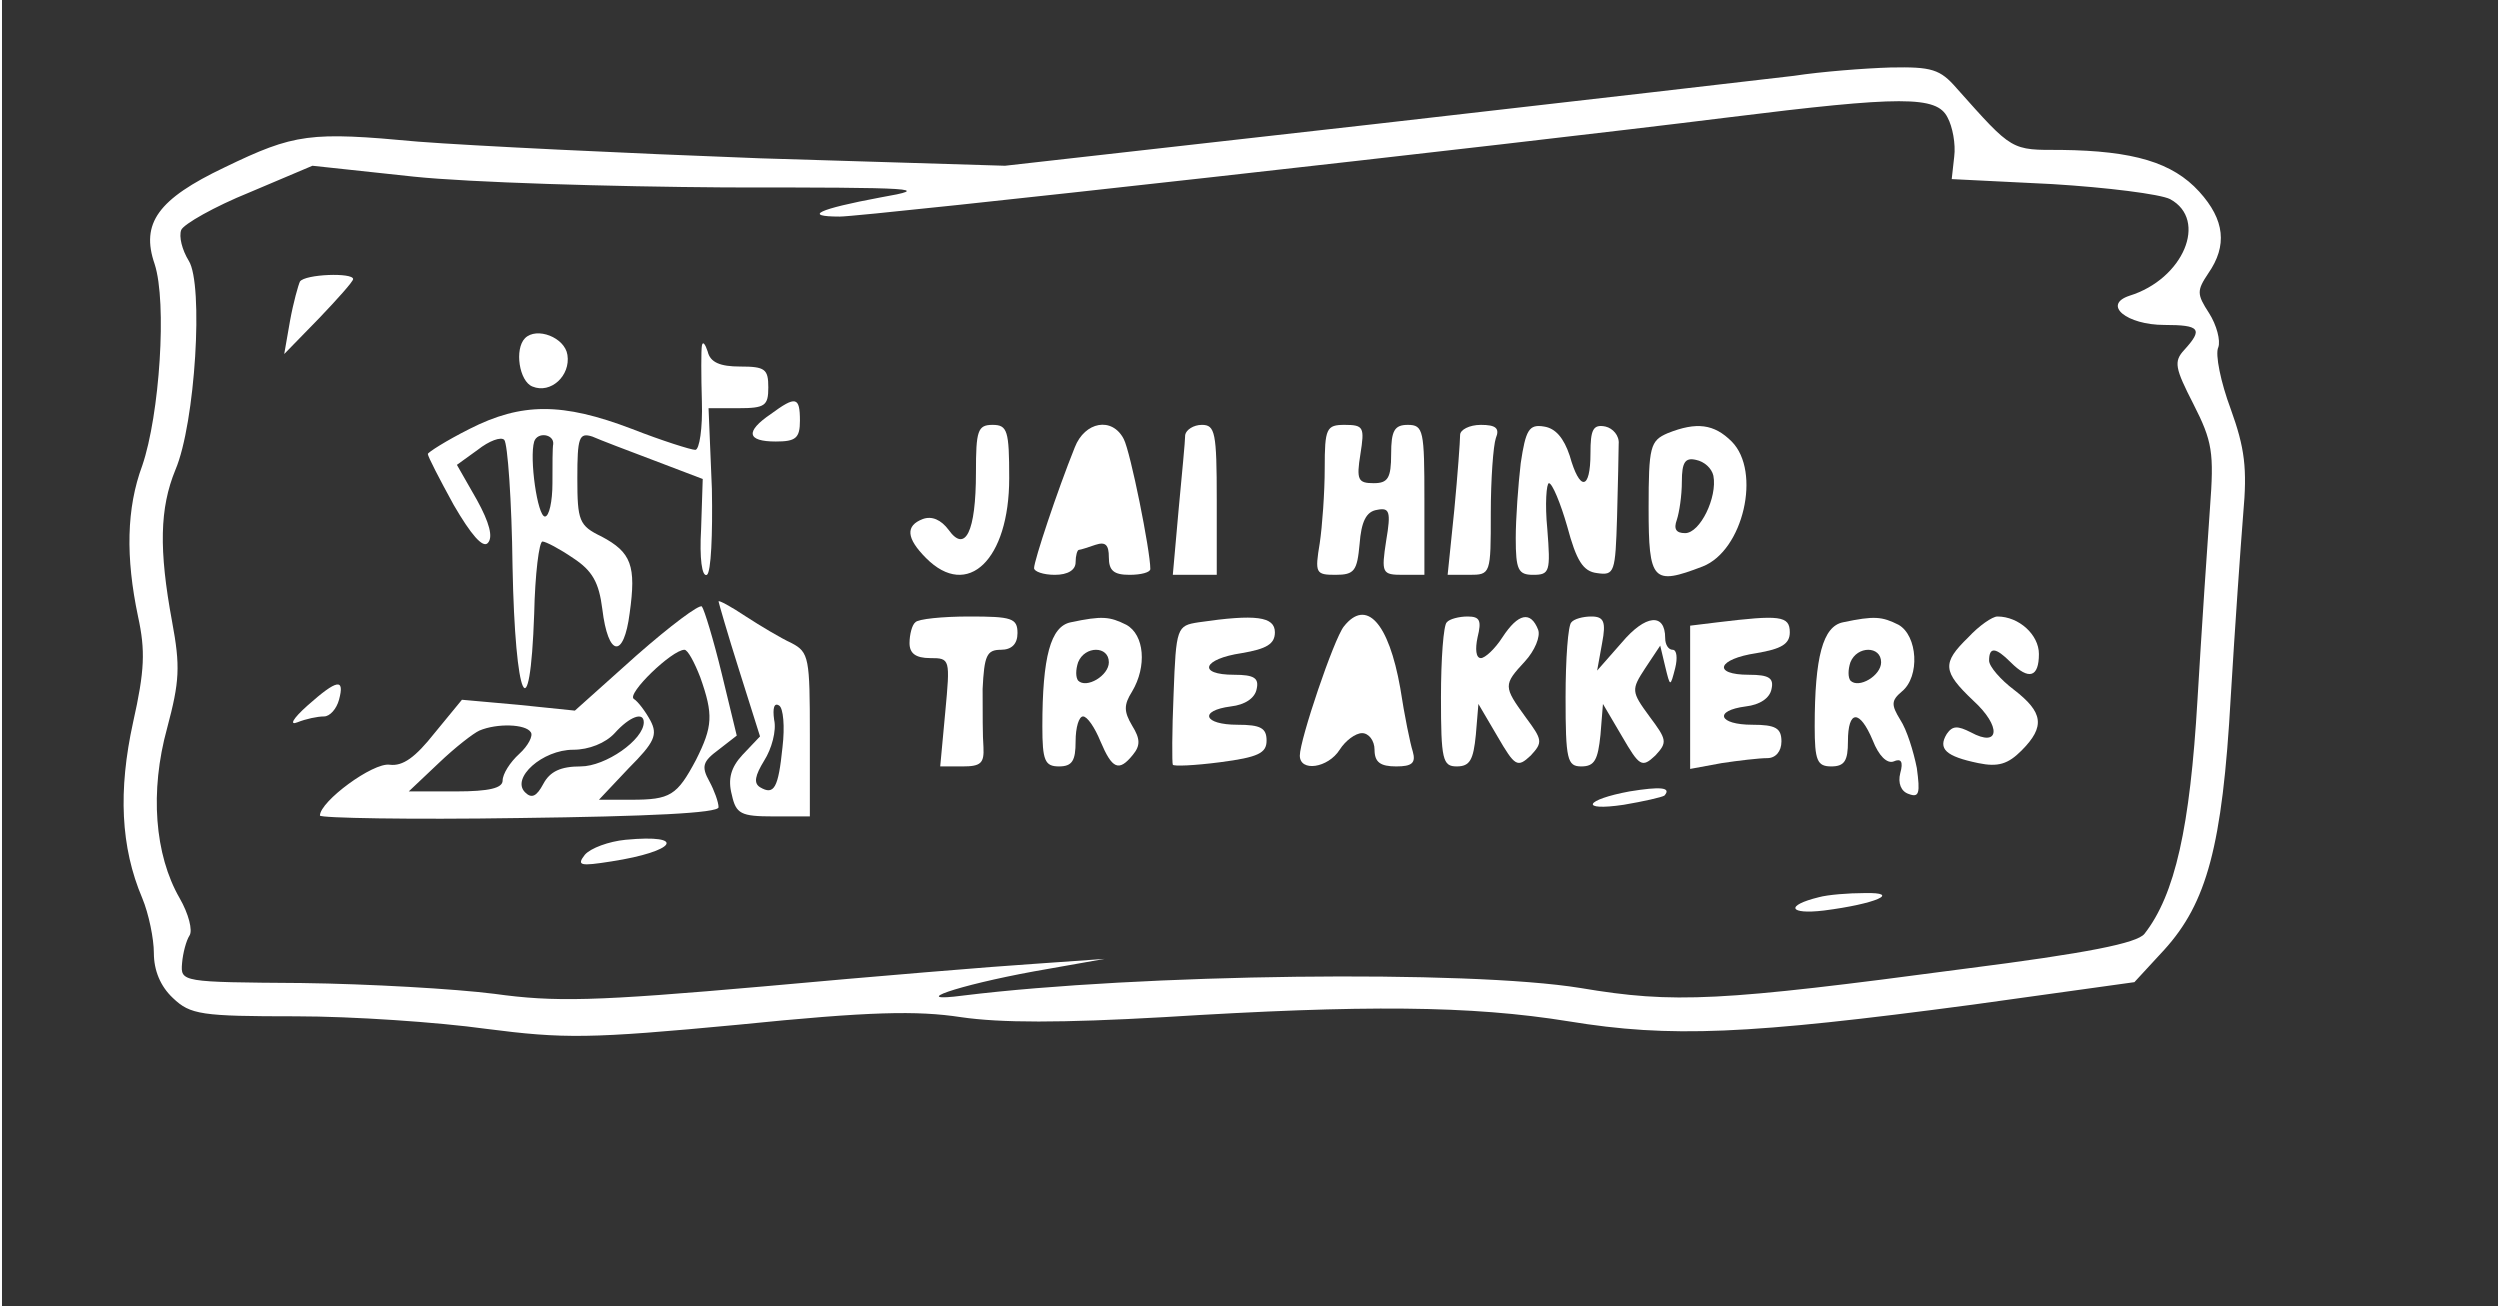 <?xml version="1.0" encoding="UTF-8"?>
<svg xmlns="http://www.w3.org/2000/svg" xmlns:xlink="http://www.w3.org/1999/xlink" width="400px" height="209px" viewBox="0 0 300 157" version="1.1">
<rect x="0" y="0" width="300" height="157" fill="#333333" stroke="none"/>
<g id="surface1">
<path style=" stroke:none;fill-rule:nonzero;fill:rgb(100%,100%,100%);fill-opacity:1;" d="M 215.375 9.113 C 212.086 9.516 189.422 12.117 164.969 14.914 L 120.555 19.922 L 91.109 19.027 C 74.945 18.422 56.473 17.527 49.992 17.023 C 37.016 15.82 35.215 16.023 26.73 20.129 C 18.746 23.934 16.652 26.836 18.348 31.742 C 19.848 36.348 18.949 49.863 16.855 55.973 C 14.957 61.078 14.852 66.988 16.352 74.098 C 17.246 78.203 17.152 80.598 15.758 86.812 C 13.957 95.02 14.258 101.828 16.855 107.938 C 17.648 109.84 18.254 112.844 18.254 114.543 C 18.254 116.648 19.047 118.551 20.543 119.953 C 22.641 121.957 23.938 122.152 35.32 122.152 C 42.102 122.152 52.383 122.852 58.18 123.656 C 67.559 124.859 70.551 124.859 88.52 123.16 C 104.383 121.555 109.973 121.453 115.262 122.254 C 120.059 122.953 127.242 122.953 139.621 122.254 C 163.777 120.754 176.551 120.855 188.324 122.758 C 200.508 124.754 209.785 124.355 236.836 120.754 L 256.297 118.047 L 259.895 114.148 C 264.98 108.535 266.879 101.727 267.875 83.809 C 268.379 75.395 269.078 65.48 269.375 61.777 C 269.871 56.273 269.57 53.867 267.875 49.164 C 266.676 45.957 265.977 42.551 266.379 41.75 C 266.676 40.949 266.18 39.055 265.277 37.645 C 263.785 35.344 263.785 34.941 265.184 32.844 C 267.477 29.539 267.18 26.434 264.086 23.031 C 260.891 19.523 256.195 18.125 247.512 18.02 C 241.43 18.02 241.727 18.227 234.938 10.613 C 232.945 8.312 231.945 8.012 226.953 8.113 C 223.859 8.207 218.672 8.609 215.375 9.113 Z M 233.84 14.121 C 234.441 15.223 234.836 17.32 234.641 18.824 L 234.34 21.527 L 246.414 22.125 C 253.008 22.527 259.391 23.328 260.59 23.934 C 265.184 26.434 262.184 33.543 255.699 35.547 C 252.402 36.648 255.402 39.055 259.895 39.055 C 264.188 39.055 264.578 39.547 262.289 42.059 C 260.992 43.457 261.188 44.258 263.387 48.559 C 265.68 53.066 265.883 54.371 265.379 61.078 C 265.082 65.18 264.383 75.598 263.879 84.105 C 262.984 99.43 261.188 107.535 257.5 112.246 C 256.598 113.348 250.809 114.543 235.84 116.445 C 206.496 120.352 201 120.652 189.723 118.75 C 176.148 116.547 136.727 117.051 115.562 119.652 C 108.676 120.559 114.77 118.449 124.047 116.75 L 132.535 115.25 L 124.047 115.848 C 119.359 116.145 104.785 117.348 91.609 118.551 C 71.145 120.352 66.461 120.453 59.176 119.449 C 54.48 118.852 44.102 118.254 36.016 118.152 C 21.543 118.047 21.449 118.047 21.645 115.746 C 21.746 114.543 22.145 113.039 22.539 112.441 C 22.938 111.844 22.445 109.84 21.344 107.938 C 18.348 102.734 17.75 95.121 19.848 87.512 C 21.344 81.906 21.449 80.105 20.441 74.695 C 18.848 66.086 18.949 61.078 20.844 56.469 C 23.238 50.863 24.242 34.148 22.445 31.34 C 21.645 30.035 21.242 28.438 21.543 27.637 C 21.84 26.938 25.539 24.828 29.73 23.133 L 37.312 19.922 L 49.488 21.23 C 56.176 21.93 73.047 22.434 87.02 22.527 C 110.277 22.527 111.871 22.629 105.586 23.73 C 98.094 25.129 96.203 26.031 100.695 26.031 C 103.684 26.031 180.945 17.422 207.391 14.121 C 228.352 11.512 232.543 11.512 233.84 14.121 Z M 233.84 14.121 "/>
<path style=" stroke:none;fill-rule:nonzero;fill:rgb(100%,100%,100%);fill-opacity:1;" d="M 35.812 33.84 C 35.617 34.242 35.02 36.348 34.621 38.551 L 33.922 42.551 L 38.113 38.25 C 40.312 35.949 42.203 33.84 42.203 33.543 C 42.203 32.738 36.418 32.945 35.812 33.84 Z M 35.812 33.84 "/>
<path style=" stroke:none;fill-rule:nonzero;fill:rgb(100%,100%,100%);fill-opacity:1;" d="M 62.863 40.648 C 61.57 41.953 62.164 45.855 63.766 46.461 C 65.957 47.363 68.352 45.156 67.961 42.656 C 67.652 40.555 64.262 39.25 62.863 40.648 Z M 62.863 40.648 "/>
<path style=" stroke:none;fill-rule:nonzero;fill:rgb(100%,100%,100%);fill-opacity:1;" d="M 84.121 41.555 C 84.027 42.059 84.027 45.156 84.121 48.262 C 84.223 51.469 83.824 54.07 83.328 54.07 C 82.828 54.07 79.332 52.969 75.738 51.562 C 67.355 48.363 62.465 48.363 56.176 51.562 C 53.383 52.969 51.184 54.371 51.184 54.566 C 51.184 54.871 52.582 57.57 54.285 60.676 C 56.379 64.285 57.777 65.879 58.375 65.281 C 59.074 64.582 58.57 62.781 57.078 60.078 L 54.676 55.871 L 57.172 54.07 C 58.57 52.969 59.969 52.469 60.367 52.867 C 60.77 53.27 61.27 60.18 61.363 68.09 C 61.672 84.309 63.461 88.211 63.965 73.789 C 64.066 68.984 64.559 65.086 64.961 65.086 C 65.359 65.086 67.055 65.984 68.656 67.082 C 70.949 68.586 71.75 69.992 72.152 73.191 C 72.852 79.004 74.742 79.199 75.441 73.695 C 76.242 67.988 75.645 66.383 72.051 64.48 C 69.355 63.184 69.152 62.578 69.152 57.477 C 69.152 52.57 69.355 51.965 70.949 52.469 C 71.844 52.867 75.242 54.164 78.438 55.367 L 84.223 57.57 L 84.027 63.586 C 83.824 67.082 84.121 69.387 84.727 69.09 C 85.223 68.789 85.426 64.285 85.324 58.773 L 84.922 49.062 L 88.52 49.062 C 91.715 49.062 92.105 48.766 92.105 46.562 C 92.105 44.352 91.715 44.055 88.715 44.055 C 86.32 44.055 85.121 43.559 84.82 42.254 C 84.523 41.348 84.223 40.949 84.121 41.555 Z M 66.254 53.371 C 66.16 53.773 66.16 55.871 66.16 58.074 C 66.16 60.273 65.762 62.082 65.258 62.082 C 64.363 62.082 63.367 55.07 63.965 53.066 C 64.363 51.871 66.359 52.168 66.254 53.371 Z M 66.254 53.371 "/>
<path style=" stroke:none;fill-rule:nonzero;fill:rgb(100%,100%,100%);fill-opacity:1;" d="M 92.41 49.762 C 89.312 51.871 89.516 53.066 93.008 53.066 C 95.402 53.066 95.906 52.664 95.906 50.562 C 95.906 47.664 95.402 47.562 92.41 49.762 Z M 92.41 49.762 "/>
<path style=" stroke:none;fill-rule:nonzero;fill:rgb(100%,100%,100%);fill-opacity:1;" d="M 117.062 56.777 C 117.062 63.977 115.766 66.484 113.773 63.68 C 112.871 62.477 111.77 61.98 110.672 62.383 C 108.574 63.184 108.676 64.684 111.07 67.082 C 116.062 72.094 121.059 67.289 121.059 57.477 C 121.059 51.766 120.852 51.066 119.055 51.066 C 117.266 51.066 117.062 51.766 117.062 56.777 Z M 117.062 56.777 "/>
<path style=" stroke:none;fill-rule:nonzero;fill:rgb(100%,100%,100%);fill-opacity:1;" d="M 128.938 53.773 C 126.844 58.977 124.047 67.383 124.047 68.285 C 124.047 68.688 125.148 69.09 126.543 69.09 C 128.137 69.09 129.039 68.492 129.039 67.586 C 129.039 66.785 129.238 66.086 129.441 66.086 C 129.637 66.086 130.539 65.785 131.434 65.48 C 132.637 65.086 133.035 65.48 133.035 66.988 C 133.035 68.586 133.633 69.09 135.523 69.09 C 136.922 69.09 138.02 68.789 138.02 68.391 C 138.02 66.188 135.625 54.266 134.824 52.766 C 133.43 50.062 130.141 50.668 128.938 53.773 Z M 128.938 53.773 "/>
<path style=" stroke:none;fill-rule:nonzero;fill:rgb(100%,100%,100%);fill-opacity:1;" d="M 142.211 52.27 C 142.211 52.969 141.812 57.074 141.418 61.281 L 140.723 69.09 L 146.004 69.09 L 146.004 60.078 C 146.004 51.965 145.809 51.066 144.215 51.066 C 143.211 51.066 142.316 51.664 142.211 52.27 Z M 142.211 52.27 "/>
<path style=" stroke:none;fill-rule:nonzero;fill:rgb(100%,100%,100%);fill-opacity:1;" d="M 158.98 56.273 C 158.98 59.172 158.684 63.277 158.383 65.281 C 157.789 68.883 157.883 69.09 160.285 69.09 C 162.574 69.09 162.875 68.586 163.172 65.387 C 163.375 62.68 163.973 61.477 165.27 61.281 C 166.77 60.973 166.965 61.477 166.367 64.984 C 165.77 68.883 165.871 69.09 168.359 69.09 L 170.961 69.09 L 170.961 60.078 C 170.961 51.766 170.859 51.066 168.965 51.066 C 167.363 51.066 166.965 51.766 166.965 54.566 C 166.965 57.477 166.57 58.074 164.867 58.074 C 162.977 58.074 162.773 57.672 163.273 54.566 C 163.777 51.367 163.676 51.066 161.375 51.066 C 159.184 51.066 158.98 51.469 158.98 56.273 Z M 158.98 56.273 "/>
<path style=" stroke:none;fill-rule:nonzero;fill:rgb(100%,100%,100%);fill-opacity:1;" d="M 175.254 52.27 C 175.254 52.969 174.957 57.074 174.555 61.281 L 173.754 69.09 L 176.352 69.09 C 178.941 69.09 178.941 68.984 178.941 61.684 C 178.941 57.57 179.242 53.566 179.547 52.664 C 180.043 51.469 179.547 51.066 177.75 51.066 C 176.352 51.066 175.254 51.664 175.254 52.27 Z M 175.254 52.27 "/>
<path style=" stroke:none;fill-rule:nonzero;fill:rgb(100%,100%,100%);fill-opacity:1;" d="M 182.539 55.668 C 182.238 58.277 181.941 62.281 181.941 64.684 C 181.941 68.492 182.238 69.09 184.039 69.09 C 186.031 69.09 186.133 68.688 185.734 63.586 C 185.434 60.574 185.633 58.074 185.93 58.074 C 186.328 58.074 187.328 60.48 188.129 63.277 C 189.227 67.383 190.027 68.688 191.723 68.883 C 193.82 69.191 193.914 68.789 194.117 62.176 C 194.219 58.277 194.312 54.266 194.312 53.371 C 194.414 52.363 193.613 51.469 192.719 51.266 C 191.219 50.965 190.922 51.664 190.922 54.473 C 190.922 58.977 189.629 59.07 188.426 54.77 C 187.727 52.664 186.73 51.469 185.332 51.266 C 183.535 50.965 183.137 51.664 182.539 55.668 Z M 182.539 55.668 "/>
<path style=" stroke:none;fill-rule:nonzero;fill:rgb(100%,100%,100%);fill-opacity:1;" d="M 200.199 52.066 C 198.105 52.969 197.91 53.672 197.91 61.078 C 197.91 69.891 198.41 70.387 204.395 68.09 C 209.293 66.188 211.48 56.672 207.895 53.066 C 205.789 50.965 203.695 50.668 200.199 52.066 Z M 205.695 57.176 C 206.191 59.777 204.094 64.078 202.297 64.078 C 201.207 64.078 200.898 63.586 201.301 62.477 C 201.598 61.578 201.906 59.574 201.906 57.875 C 201.906 55.574 202.297 54.969 203.602 55.273 C 204.598 55.469 205.492 56.273 205.695 57.176 Z M 205.695 57.176 "/>
<path style=" stroke:none;fill-rule:nonzero;fill:rgb(100%,100%,100%);fill-opacity:1;" d="M 76.242 78.797 L 68.855 85.41 L 62.062 84.711 L 55.281 84.105 L 51.984 88.117 C 49.691 91.016 48.191 92.117 46.598 91.914 C 44.598 91.613 38.215 96.324 38.215 98.023 C 38.215 98.32 48.992 98.527 62.164 98.32 C 77.738 98.125 86.125 97.723 86.125 97.023 C 86.125 96.426 85.621 95.02 85.023 93.918 C 84.027 92.117 84.223 91.52 86.125 90.113 L 88.312 88.414 L 86.516 81 C 85.52 76.895 84.422 73.297 84.121 72.895 C 83.824 72.594 80.332 75.199 76.242 78.797 Z M 83.926 81.402 C 85.52 85.906 85.426 87.312 83.422 91.316 C 81.133 95.625 80.332 96.121 75.645 96.121 L 71.75 96.121 L 75.34 92.316 C 78.438 89.215 78.832 88.312 77.938 86.613 C 77.34 85.504 76.438 84.309 75.941 84.004 C 75.039 83.406 80.535 78.098 82.027 78.098 C 82.426 78.098 83.227 79.602 83.926 81.402 Z M 77.137 86.812 C 77.137 88.91 72.543 92.117 69.551 92.117 C 67.16 92.117 65.863 92.715 65.062 94.219 C 64.262 95.719 63.664 96.027 62.863 95.223 C 61.168 93.516 64.961 90.113 68.656 90.113 C 70.551 90.113 72.543 89.312 73.641 88.117 C 75.441 86.109 77.137 85.504 77.137 86.812 Z M 63.562 88.016 C 63.859 88.414 63.266 89.617 62.164 90.617 C 61.066 91.613 60.172 93.023 60.172 93.816 C 60.172 94.719 58.57 95.121 54.582 95.121 L 48.891 95.121 L 52.488 91.719 C 54.48 89.812 56.68 88.117 57.379 87.809 C 59.473 86.914 62.965 87.008 63.562 88.016 Z M 63.562 88.016 "/>
<path style=" stroke:none;fill-rule:nonzero;fill:rgb(100%,100%,100%);fill-opacity:1;" d="M 86.125 72.289 C 86.125 72.391 87.215 76.195 88.613 80.598 L 91.109 88.508 L 89.012 90.719 C 87.617 92.219 87.215 93.621 87.719 95.523 C 88.219 97.828 88.816 98.125 92.711 98.125 L 97.098 98.125 L 97.098 88.312 C 97.098 79.098 97.004 78.398 94.91 77.297 C 93.605 76.699 91.109 75.199 89.414 74.098 C 87.617 72.895 86.125 72.094 86.125 72.289 Z M 93.809 89.812 C 93.309 94.719 92.805 95.625 91.109 94.617 C 90.316 94.121 90.512 93.219 91.609 91.418 C 92.508 90.012 93.109 87.809 92.805 86.512 C 92.609 85.105 92.805 84.406 93.41 84.805 C 93.902 85.105 94.109 87.312 93.809 89.812 Z M 93.809 89.812 "/>
<path style=" stroke:none;fill-rule:nonzero;fill:rgb(100%,100%,100%);fill-opacity:1;" d="M 109.777 74.797 C 109.375 75.094 109.078 76.297 109.078 77.297 C 109.078 78.5 109.777 79.098 111.574 79.098 C 113.969 79.098 113.969 79.199 113.371 85.609 L 112.766 92.117 L 115.469 92.117 C 117.656 92.117 118.059 91.719 117.965 89.812 C 117.863 88.609 117.863 85.504 117.863 82.809 C 118.059 78.797 118.355 78.098 120.059 78.098 C 121.355 78.098 122.055 77.398 122.055 76.094 C 122.055 74.293 121.355 74.098 116.262 74.098 C 113.074 74.098 110.074 74.395 109.777 74.797 Z M 109.777 74.797 "/>
<path style=" stroke:none;fill-rule:nonzero;fill:rgb(100%,100%,100%);fill-opacity:1;" d="M 128.445 74.797 C 126.043 75.293 125.043 78.902 125.043 87.312 C 125.043 91.418 125.344 92.117 127.047 92.117 C 128.641 92.117 129.039 91.418 129.039 89.113 C 129.039 87.41 129.441 86.109 129.934 86.109 C 130.438 86.109 131.332 87.41 132.031 89.113 C 133.43 92.418 134.23 92.816 135.926 90.719 C 136.828 89.617 136.828 88.816 135.832 87.211 C 134.824 85.504 134.824 84.711 135.832 83.109 C 137.621 80.105 137.32 76.297 135.133 75.094 C 133.129 74.098 132.234 73.996 128.445 74.797 Z M 133.035 79.602 C 133.035 81.203 130.336 82.809 129.34 81.801 C 129.039 81.402 129.039 80.504 129.34 79.602 C 130.141 77.598 133.035 77.598 133.035 79.602 Z M 133.035 79.602 "/>
<path style=" stroke:none;fill-rule:nonzero;fill:rgb(100%,100%,100%);fill-opacity:1;" d="M 143.812 74.797 C 141.215 75.199 141.113 75.395 140.816 83.406 C 140.621 87.91 140.621 91.719 140.723 91.914 C 140.816 92.117 143.312 92.016 146.406 91.613 C 150.996 91.016 151.992 90.516 151.992 89.012 C 151.992 87.512 151.297 87.109 148.5 87.109 C 144.41 87.109 143.812 85.41 147.707 84.906 C 149.402 84.711 150.598 83.91 150.801 82.809 C 151.098 81.504 150.504 81.102 148.102 81.102 C 143.609 81.102 144.309 79.199 149.004 78.5 C 151.992 77.996 152.992 77.398 152.992 76 C 152.992 74.098 150.699 73.789 143.812 74.797 Z M 143.812 74.797 "/>
<path style=" stroke:none;fill-rule:nonzero;fill:rgb(100%,100%,100%);fill-opacity:1;" d="M 161.281 75.293 C 160.078 76.801 155.988 88.91 155.988 90.812 C 155.988 92.816 159.379 92.316 160.777 90.113 C 161.477 89.012 162.68 88.117 163.473 88.117 C 164.27 88.117 164.969 89.012 164.969 90.113 C 164.969 91.613 165.668 92.117 167.57 92.117 C 169.461 92.117 169.961 91.719 169.562 90.316 C 169.266 89.414 168.566 86.008 168.062 82.707 C 166.664 74.797 163.973 71.895 161.281 75.293 Z M 161.281 75.293 "/>
<path style=" stroke:none;fill-rule:nonzero;fill:rgb(100%,100%,100%);fill-opacity:1;" d="M 173.652 74.797 C 173.258 75.094 172.953 79.199 172.953 83.809 C 172.953 91.316 173.156 92.117 174.852 92.117 C 176.445 92.117 176.848 91.316 177.145 88.312 L 177.453 84.609 L 179.742 88.508 C 181.84 92.117 182.137 92.316 183.738 90.812 C 185.23 89.215 185.137 88.91 183.137 86.215 C 180.441 82.504 180.441 82.305 183.039 79.5 C 184.234 78.203 184.934 76.496 184.633 75.691 C 183.738 73.398 182.238 73.695 180.34 76.598 C 179.445 77.996 178.246 79.098 177.75 79.098 C 177.145 79.098 177.051 77.996 177.352 76.598 C 177.844 74.594 177.648 74.098 176.148 74.098 C 175.152 74.098 173.957 74.395 173.652 74.797 Z M 173.652 74.797 "/>
<path style=" stroke:none;fill-rule:nonzero;fill:rgb(100%,100%,100%);fill-opacity:1;" d="M 188.629 74.797 C 188.23 75.094 187.93 79.199 187.93 83.809 C 187.93 91.316 188.129 92.117 189.824 92.117 C 191.426 92.117 191.816 91.316 192.125 88.312 L 192.422 84.609 L 194.715 88.508 C 196.809 92.117 197.109 92.316 198.711 90.812 C 200.199 89.215 200.105 88.91 198.012 86.109 C 195.812 83.109 195.812 82.902 197.508 80.301 L 199.305 77.598 L 199.902 80.105 C 200.508 82.605 200.508 82.605 201.105 80.301 C 201.402 79.098 201.301 78.098 200.805 78.098 C 200.305 78.098 199.902 77.5 199.902 76.699 C 199.902 73.594 197.508 73.891 194.715 77.195 L 191.723 80.598 L 192.32 77.297 C 192.82 74.695 192.516 74.098 191.023 74.098 C 190.027 74.098 188.93 74.395 188.629 74.797 Z M 188.629 74.797 "/>
<path style=" stroke:none;fill-rule:nonzero;fill:rgb(100%,100%,100%);fill-opacity:1;" d="M 206.191 74.797 L 202.902 75.199 L 202.902 92.418 L 206.691 91.719 C 208.688 91.418 211.184 91.121 212.18 91.121 C 213.176 91.121 213.875 90.316 213.875 89.113 C 213.875 87.512 213.176 87.109 210.383 87.109 C 206.293 87.109 205.695 85.41 209.59 84.906 C 211.285 84.711 212.48 83.91 212.684 82.809 C 212.98 81.504 212.383 81.102 209.988 81.102 C 205.492 81.102 206.191 79.199 210.887 78.5 C 213.875 77.996 214.879 77.398 214.879 76 C 214.879 73.996 213.68 73.891 206.191 74.797 Z M 206.191 74.797 "/>
<path style=" stroke:none;fill-rule:nonzero;fill:rgb(100%,100%,100%);fill-opacity:1;" d="M 221.262 74.797 C 218.867 75.293 217.871 78.902 217.871 87.312 C 217.871 91.418 218.172 92.117 219.867 92.117 C 221.469 92.117 221.867 91.418 221.867 89.113 C 221.867 85.309 223.266 85.207 224.859 89.012 C 225.559 90.812 226.555 91.82 227.355 91.52 C 228.25 91.121 228.547 91.52 228.156 92.922 C 227.848 94.121 228.25 95.121 229.152 95.422 C 230.449 95.922 230.551 95.316 230.148 92.316 C 229.75 90.316 228.949 87.715 228.156 86.512 C 227.055 84.711 227.055 84.207 228.352 83.109 C 230.551 81.309 230.25 76.402 227.949 75.094 C 225.957 74.098 225.055 73.996 221.262 74.797 Z M 225.855 79.602 C 225.855 81.203 223.164 82.809 222.164 81.801 C 221.867 81.402 221.867 80.504 222.164 79.602 C 222.957 77.598 225.855 77.598 225.855 79.602 Z M 225.855 79.602 "/>
<path style=" stroke:none;fill-rule:nonzero;fill:rgb(100%,100%,100%);fill-opacity:1;" d="M 236.336 76.598 C 233.141 79.703 233.242 80.703 236.93 84.207 C 240.332 87.312 240.125 89.918 236.633 88.016 C 235.039 87.211 234.441 87.211 233.746 88.211 C 232.645 90.012 233.641 90.914 237.535 91.719 C 239.93 92.219 241.125 91.82 242.727 90.215 C 245.621 87.312 245.324 85.609 241.82 82.902 C 240.23 81.707 238.832 80.105 238.832 79.402 C 238.832 77.699 239.633 77.801 241.43 79.602 C 243.621 81.801 244.82 81.402 244.82 78.602 C 244.82 76.297 242.426 74.098 239.828 74.098 C 239.23 74.098 237.629 75.199 236.336 76.598 Z M 236.336 76.598 "/>
<path style=" stroke:none;fill-rule:nonzero;fill:rgb(100%,100%,100%);fill-opacity:1;" d="M 36.715 84.805 C 34.918 86.41 34.52 87.211 35.516 86.812 C 36.512 86.41 37.91 86.109 38.711 86.109 C 39.41 86.109 40.211 85.207 40.508 84.105 C 41.207 81.504 40.312 81.605 36.715 84.805 Z M 36.715 84.805 "/>
<path style=" stroke:none;fill-rule:nonzero;fill:rgb(100%,100%,100%);fill-opacity:1;" d="M 195.617 95.121 C 190.223 96.121 189.523 97.527 194.918 96.727 C 197.312 96.324 199.504 95.82 199.809 95.625 C 200.703 94.617 199.305 94.523 195.617 95.121 Z M 195.617 95.121 "/>
<path style=" stroke:none;fill-rule:nonzero;fill:rgb(100%,100%,100%);fill-opacity:1;" d="M 74.945 100.934 C 72.945 101.129 70.754 101.93 70.055 102.734 C 69.051 104.031 69.449 104.133 73.242 103.535 C 81.031 102.332 82.426 100.223 74.945 100.934 Z M 74.945 100.934 "/>
<path style=" stroke:none;fill-rule:nonzero;fill:rgb(100%,100%,100%);fill-opacity:1;" d="M 218.375 107.836 C 214.277 108.84 214.777 109.941 218.969 109.438 C 225.258 108.637 228.352 107.238 223.859 107.34 C 221.961 107.34 219.465 107.535 218.375 107.836 Z M 218.375 107.836 "/>
</g>
</svg>
